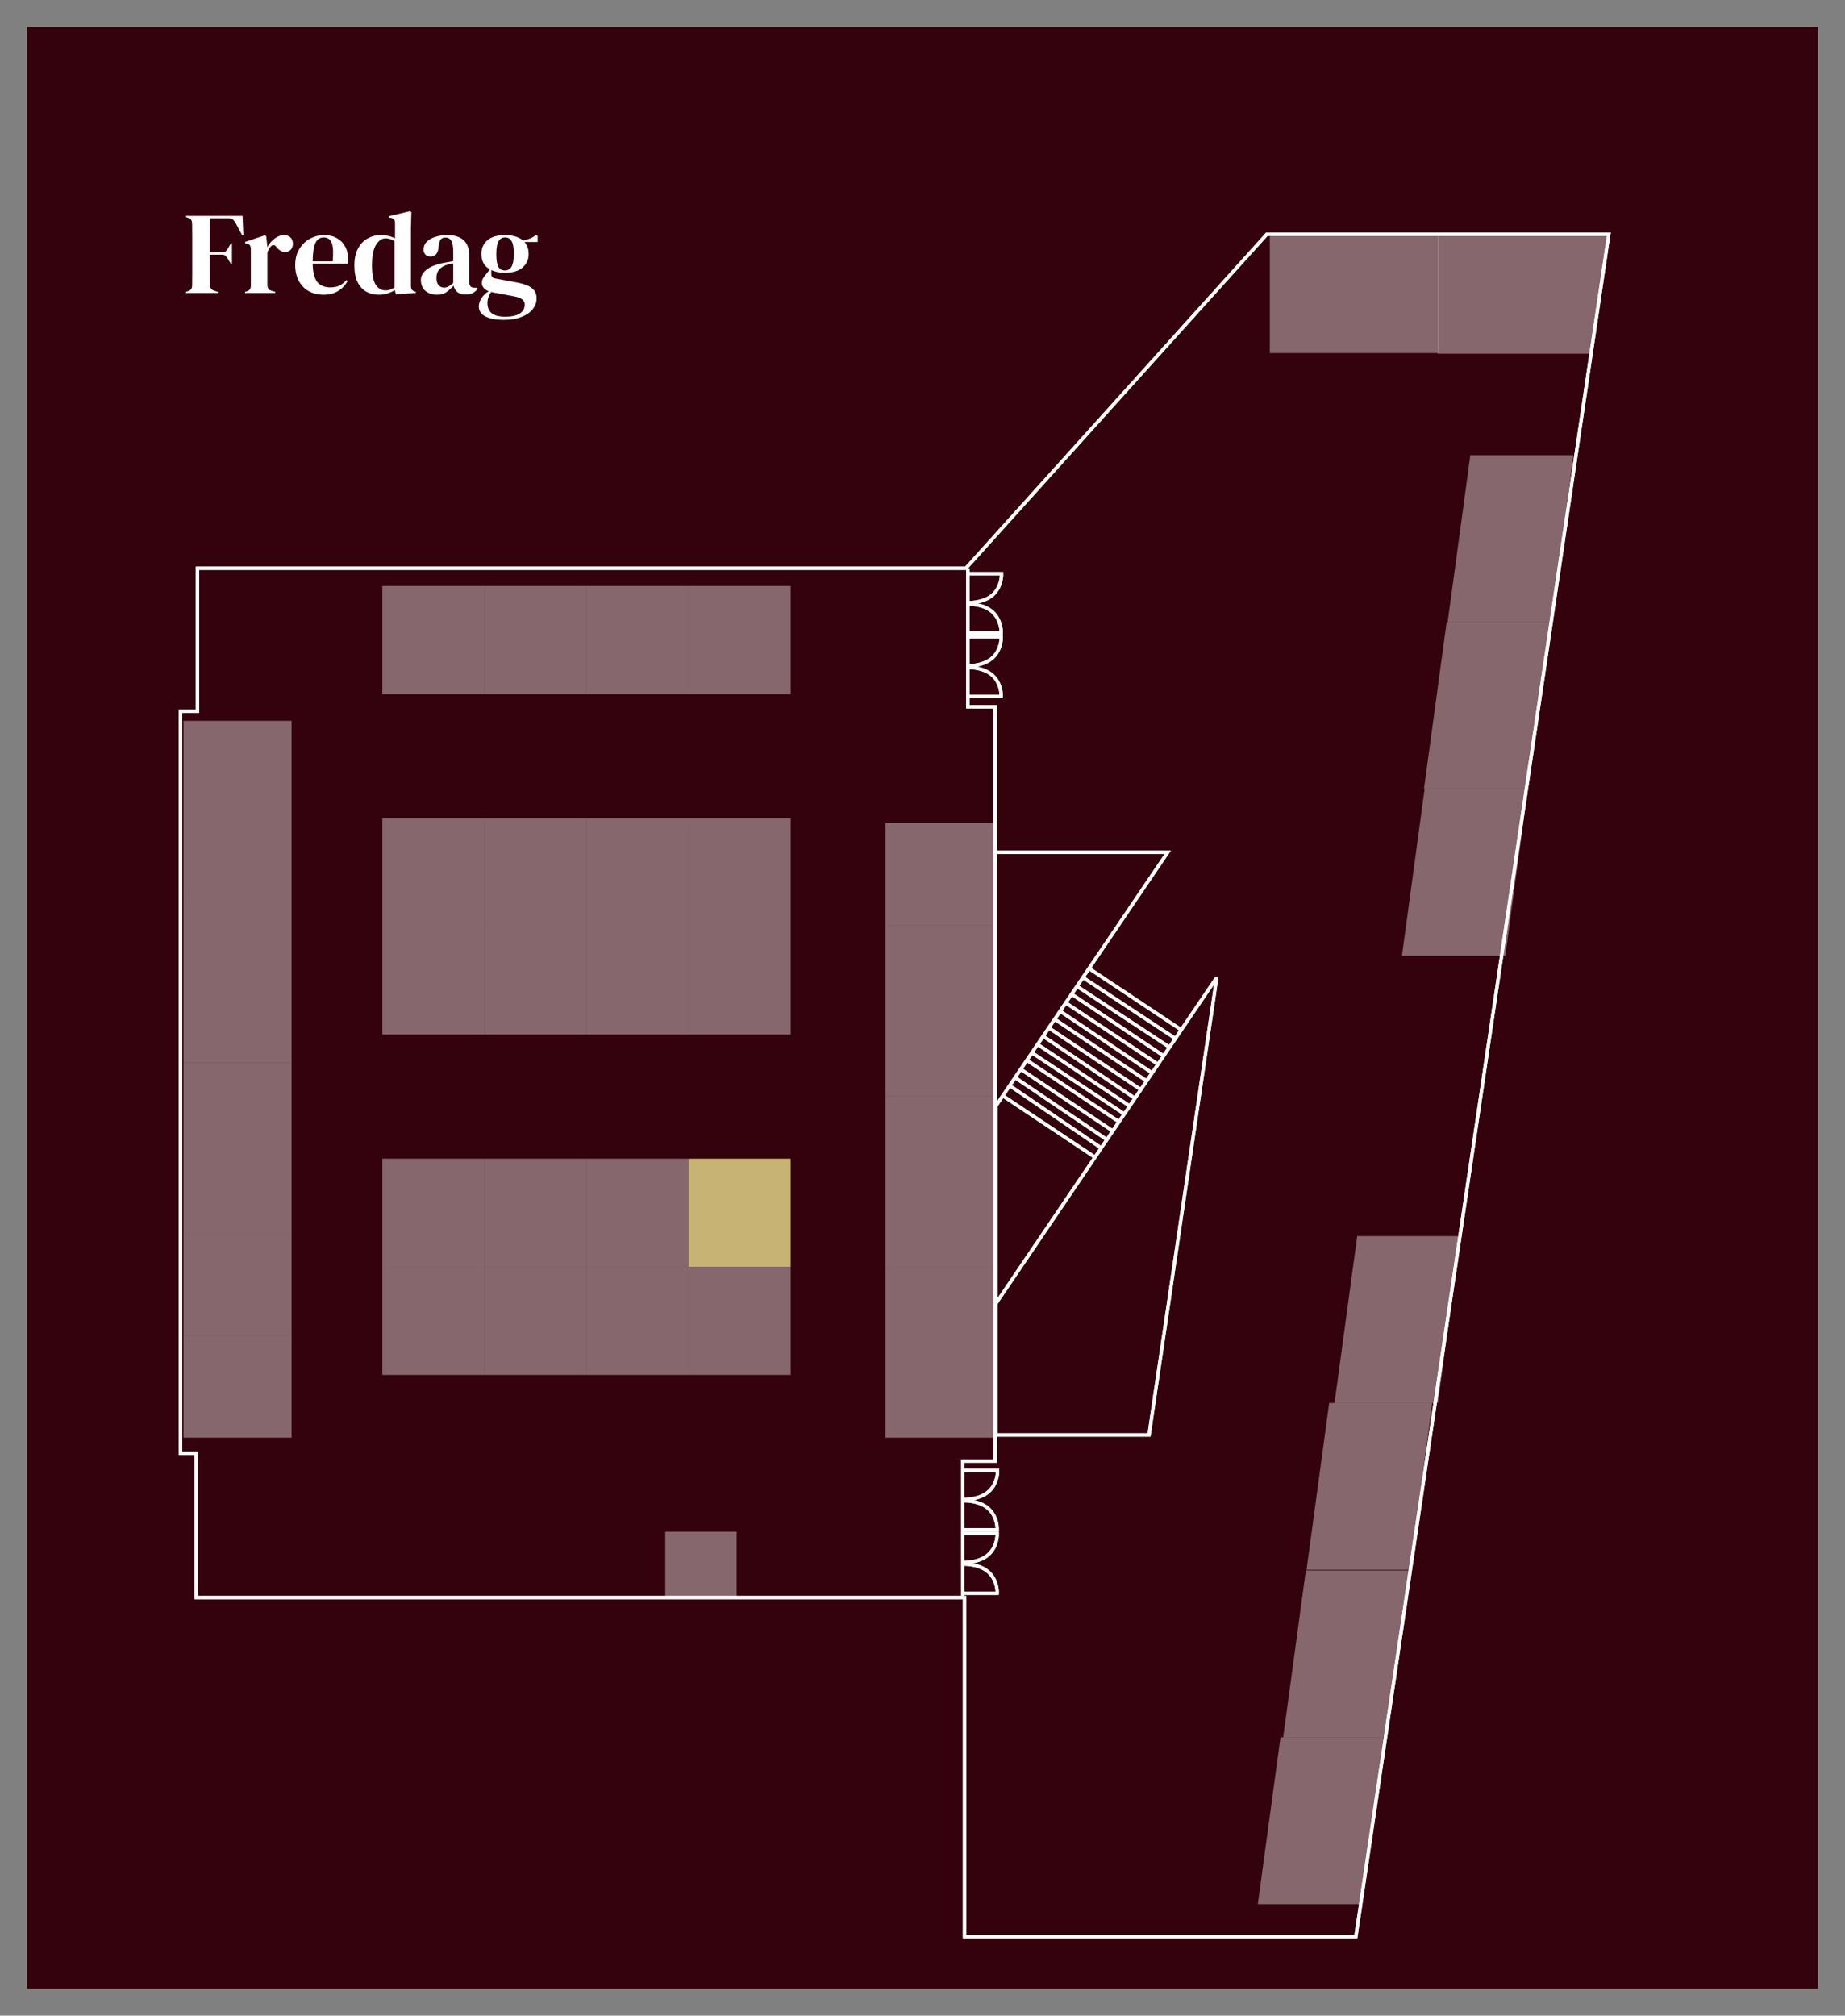 <svg width="100%" height="100%" viewBox="0 0 2765 3020" fill="none" xmlns="http://www.w3.org/2000/svg">
<rect x="0" y="0" width="2765" height="3020" fill="#808080" stroke="none"/>
<path d="M40 42C40 40.895 40.895 40 42 40H2723C2724.1 40 2725 40.895 2725 42V2978C2725 2979.1 2724.1 2980 2723 2980H42C40.895 2980 40 2979.1 40 2978V42Z" fill="#33020C"/>
<path d="M1447.5 851.5H296V1065.5H270.5V2177.5H294V2393.5H1445.5V2901.5H2032L2411 351H1898.5L1447.5 851.5Z" stroke="white" stroke-width="5"/>
<path d="M1447.5 851.5H296V1065.5H270.5V2177.5H294V2393.5H1445.5V2901.5H2032L2411 351H1898.5L1447.5 851.5Z" stroke="white" stroke-width="5"/>
<rect x="573" y="878" width="153" height="162" fill="white" fill-opacity="0.4"/>
<rect x="573" y="1388" width="153" height="162" fill="white" fill-opacity="0.4"/>
<rect x="573" y="1898" width="153" height="162" fill="white" fill-opacity="0.4"/>
<rect x="726" y="1388" width="153" height="162" transform="rotate(-180 726 1388)" fill="white" fill-opacity="0.4"/>
<rect x="726" y="1898" width="153" height="162" transform="rotate(-180 726 1898)" fill="white" fill-opacity="0.4"/>
<rect x="726" y="878" width="153" height="162" fill="white" fill-opacity="0.4"/>
<rect x="726" y="1388" width="153" height="162" fill="white" fill-opacity="0.4"/>
<rect x="726" y="1898" width="153" height="162" fill="white" fill-opacity="0.4"/>
<rect x="879" y="1388" width="153" height="162" transform="rotate(-180 879 1388)" fill="white" fill-opacity="0.4"/>
<rect x="879" y="1898" width="153" height="162" transform="rotate(-180 879 1898)" fill="white" fill-opacity="0.4"/>
<rect x="879" y="878" width="153" height="162" fill="white" fill-opacity="0.4"/>
<rect x="879" y="1388" width="153" height="162" fill="white" fill-opacity="0.4"/>
<rect x="879" y="1898" width="153" height="162" fill="white" fill-opacity="0.4"/>
<rect x="1032" y="1388" width="153" height="162" transform="rotate(-180 1032 1388)" fill="white" fill-opacity="0.4"/>
<rect x="1032" y="1898" width="153" height="162" transform="rotate(-180 1032 1898)" fill="white" fill-opacity="0.4"/>
<rect x="1032" y="878" width="153" height="162" fill="white" fill-opacity="0.4"/>
<rect x="1032" y="1388" width="153" height="162" fill="white" fill-opacity="0.4"/>
<rect x="1032" y="1898" width="153" height="162" fill="white" fill-opacity="0.4"/>
<rect x="1185" y="1388" width="153" height="162" transform="rotate(-180 1185 1388)" fill="white" fill-opacity="0.4"/>
<rect x="1185" y="1898" width="153" height="162" transform="rotate(-180 1185 1898)" fill="#C7B374"/>
<rect x="275" y="1336" width="256" height="162" transform="rotate(-90 275 1336)" fill="white" fill-opacity="0.4"/>
<rect x="275" y="1592" width="256" height="162" transform="rotate(-90 275 1592)" fill="white" fill-opacity="0.4"/>
<rect x="275" y="1848" width="256" height="162" transform="rotate(-90 275 1848)" fill="white" fill-opacity="0.4"/>
<rect x="275" y="2154" width="153" height="162" transform="rotate(-90 275 2154)" fill="white" fill-opacity="0.4"/>
<rect x="275" y="2001" width="153" height="162" transform="rotate(-90 275 2001)" fill="white" fill-opacity="0.4"/>
<rect x="1489" y="1898" width="256" height="162" transform="rotate(90 1489 1898)" fill="white" fill-opacity="0.4"/>
<rect x="1489" y="1642" width="256" height="162" transform="rotate(90 1489 1642)" fill="white" fill-opacity="0.4"/>
<rect x="1489" y="1386" width="256" height="162" transform="rotate(90 1489 1386)" fill="white" fill-opacity="0.4"/>
<rect x="1489" y="1233" width="153" height="162" transform="rotate(90 1489 1233)" fill="white" fill-opacity="0.4"/>
<path d="M2203.5 682H2358L2324.5 932H2169.5L2203.5 682Z" fill="white" fill-opacity="0.4"/>
<path d="M2168 932H2322.5L2289 1182H2134L2168 932Z" fill="white" fill-opacity="0.4"/>
<path d="M2135 1182H2289.5L2256 1432H2101L2135 1182Z" fill="white" fill-opacity="0.4"/>
<path d="M2034 1852H2188.5L2155 2102H2000L2034 1852Z" fill="white" fill-opacity="0.4"/>
<path d="M1992 2102H2146.5L2113 2352H1958L1992 2102Z" fill="white" fill-opacity="0.4"/>
<path d="M1957 2353H2111.5L2078 2603H1923L1957 2353Z" fill="white" fill-opacity="0.4"/>
<path d="M1919 2603H2073.5L2040 2853H1885L1919 2603Z" fill="white" fill-opacity="0.4"/>
<path d="M1903 529V354H2155V529H1903Z" fill="white" fill-opacity="0.4"/>
<path d="M2154.5 354H2409.5L2385.5 530H2154.5V354Z" fill="white" fill-opacity="0.4"/>
<path d="M1450.5 851.5V1059H1491.5V2189H1443V2394.5" stroke="white" stroke-width="5"/>
<path d="M1450.5 851.5V1059H1491.5V2189H1443V2394.5" stroke="white" stroke-width="5"/>
<path d="M1491.5 1277H1750L1632.09 1451M1492.5 1953V1657L1502.83 1641.75M1492.5 1953V2150H1722L1823.5 1464.5L1770.31 1543M1492.5 1953L1641 1733.84M1770.31 1543L1632.09 1451M1770.31 1543L1761.5 1556M1632.09 1451L1622.94 1464.5M1622.94 1464.5L1761.5 1556M1622.94 1464.5L1614 1477.7M1761.5 1556L1752.69 1569M1752.69 1569L1614 1477.7M1752.69 1569L1743.88 1582M1614 1477.7L1606 1489.5M1606 1489.5L1743.88 1582M1606 1489.5L1597.19 1502.5M1743.88 1582L1735.41 1594.5M1735.41 1594.5L1597.19 1502.5M1735.41 1594.5L1726.61 1607.5M1597.19 1502.5L1588.72 1515M1588.72 1515L1726.61 1607.5M1588.72 1515L1580.59 1527M1726.61 1607.5L1718.47 1619.5M1718.47 1619.5L1580.59 1527M1718.47 1619.5L1709.67 1632.5M1580.59 1527L1571.78 1540M1571.78 1540L1709.67 1632.5M1571.78 1540L1563.31 1552.5M1709.67 1632.5L1700.86 1645.5M1700.86 1645.5L1563.31 1552.5M1700.86 1645.5L1693 1657.1M1563.31 1552.5L1555 1564.77M1555 1564.77L1693 1657.1M1555 1564.77L1546.5 1577.31M1693 1657.1L1684.93 1669M1684.93 1669L1546.5 1577.31M1684.93 1669L1677 1680.71M1546.5 1577.31L1538.92 1588.5M1538.92 1588.5L1677 1680.71M1538.92 1588.5L1529.77 1602M1677 1680.71L1667.66 1694.5M1667.66 1694.5L1529.77 1602M1667.66 1694.5L1658.85 1707.5M1529.77 1602L1521.3 1614.5M1521.3 1614.5L1658.85 1707.5M1521.3 1614.5L1513.17 1626.5M1658.85 1707.5L1650.38 1720M1650.38 1720L1513.17 1626.5M1650.38 1720L1641 1733.84M1513.17 1626.5L1502.83 1641.75M1502.83 1641.75L1641 1733.84" stroke="white" stroke-width="5"/>
<path d="M1491.5 1277H1750L1632.09 1451M1492.5 1953V1657L1502.83 1641.75M1492.5 1953V2150H1722L1823.5 1464.5L1770.31 1543M1492.5 1953L1641 1733.84M1770.31 1543L1632.09 1451M1770.31 1543L1761.5 1556M1632.09 1451L1622.94 1464.5M1622.94 1464.5L1761.5 1556M1622.94 1464.5L1614 1477.7M1761.5 1556L1752.69 1569M1752.69 1569L1614 1477.7M1752.69 1569L1743.88 1582M1614 1477.7L1606 1489.5M1606 1489.5L1743.88 1582M1606 1489.5L1597.19 1502.5M1743.88 1582L1735.41 1594.5M1735.41 1594.5L1597.19 1502.5M1735.41 1594.5L1726.61 1607.5M1597.19 1502.5L1588.72 1515M1588.72 1515L1726.61 1607.5M1588.72 1515L1580.59 1527M1726.61 1607.5L1718.47 1619.5M1718.47 1619.5L1580.59 1527M1718.47 1619.5L1709.67 1632.5M1580.59 1527L1571.78 1540M1571.78 1540L1709.67 1632.5M1571.78 1540L1563.31 1552.5M1709.67 1632.5L1700.86 1645.5M1700.86 1645.5L1563.31 1552.5M1700.86 1645.5L1693 1657.1M1563.31 1552.5L1555 1564.77M1555 1564.77L1693 1657.1M1555 1564.77L1546.5 1577.31M1693 1657.1L1684.93 1669M1684.93 1669L1546.5 1577.31M1684.93 1669L1677 1680.71M1546.5 1577.31L1538.92 1588.5M1538.92 1588.5L1677 1680.71M1538.92 1588.5L1529.77 1602M1677 1680.71L1667.66 1694.5M1667.66 1694.5L1529.77 1602M1667.66 1694.5L1658.85 1707.5M1529.77 1602L1521.3 1614.5M1521.3 1614.5L1658.85 1707.5M1521.3 1614.5L1513.17 1626.5M1658.85 1707.5L1650.38 1720M1650.38 1720L1513.17 1626.5M1650.38 1720L1641 1733.84M1513.17 1626.5L1502.83 1641.75M1502.83 1641.75L1641 1733.84" stroke="white" stroke-width="5"/>
<path d="M1449.5 859.5H1501C1501 859.5 1502 878.726 1487.5 891.5C1473 904.274 1449.5 903 1449.5 903" stroke="white" stroke-width="5"/>
<path d="M1449 954H1500.5C1500.5 954 1501.5 973.226 1487 986C1472.5 998.774 1449 997.5 1449 997.5" stroke="white" stroke-width="5"/>
<path d="M1449 948.535H1500.5C1500.5 948.535 1501.5 929.309 1487 916.535C1472.5 903.761 1449 905.035 1449 905.035" stroke="white" stroke-width="5"/>
<path d="M1449 1043.54H1500.5C1500.5 1043.54 1501.5 1024.31 1487 1011.54C1472.5 998.761 1449 1000.04 1449 1000.04" stroke="white" stroke-width="5"/>
<path d="M1449.5 859.5H1501C1501 859.5 1502 878.726 1487.5 891.5C1473 904.274 1449.5 903 1449.5 903" stroke="white" stroke-width="5"/>
<path d="M1449 954H1500.5C1500.5 954 1501.5 973.226 1487 986C1472.5 998.774 1449 997.5 1449 997.5" stroke="white" stroke-width="5"/>
<path d="M1449 948.535H1500.5C1500.5 948.535 1501.5 929.309 1487 916.535C1472.5 903.761 1449 905.035 1449 905.035" stroke="white" stroke-width="5"/>
<path d="M1449 1043.54H1500.5C1500.5 1043.54 1501.5 1024.31 1487 1011.54C1472.5 998.761 1449 1000.04 1449 1000.04" stroke="white" stroke-width="5"/>
<path d="M1443.5 2203H1495C1495 2203 1496 2222.23 1481.5 2235C1467 2247.77 1443.5 2246.5 1443.5 2246.5" stroke="white" stroke-width="5"/>
<path d="M1443 2297.5H1494.5C1494.5 2297.5 1495.5 2316.73 1481 2329.5C1466.5 2342.27 1443 2341 1443 2341" stroke="white" stroke-width="5"/>
<path d="M1443 2292.04H1494.5C1494.5 2292.04 1495.5 2272.81 1481 2260.04C1466.5 2247.26 1443 2248.54 1443 2248.54" stroke="white" stroke-width="5"/>
<path d="M1443 2387.04H1494.5C1494.5 2387.04 1495.5 2367.81 1481 2355.04C1466.5 2342.26 1443 2343.54 1443 2343.54" stroke="white" stroke-width="5"/>
<path d="M1443.5 2203H1495C1495 2203 1496 2222.23 1481.5 2235C1467 2247.77 1443.5 2246.5 1443.5 2246.5" stroke="white" stroke-width="5"/>
<path d="M1443 2297.5H1494.5C1494.5 2297.5 1495.5 2316.73 1481 2329.5C1466.5 2342.27 1443 2341 1443 2341" stroke="white" stroke-width="5"/>
<path d="M1443 2292.04H1494.5C1494.5 2292.04 1495.5 2272.81 1481 2260.04C1466.5 2247.26 1443 2248.54 1443 2248.54" stroke="white" stroke-width="5"/>
<path d="M1443 2387.04H1494.5C1494.5 2387.04 1495.5 2367.81 1481 2355.04C1466.5 2342.26 1443 2343.54 1443 2343.54" stroke="white" stroke-width="5"/>
<path d="M1104 2393H997V2295H1104V2393Z" fill="white" fill-opacity="0.4"/>
<path d="M278.85 439V437.25L282 436.2C284.333 435.383 285.908 434.275 286.725 432.875C287.542 431.475 287.95 429.608 287.95 427.275C288.067 420.275 288.125 413.217 288.125 406.1C288.125 398.983 288.125 391.867 288.125 384.75V377.75C288.125 370.75 288.125 363.75 288.125 356.75C288.125 349.633 288.067 342.575 287.95 335.575C287.95 333.242 287.6 331.375 286.9 329.975C286.317 328.575 284.917 327.467 282.7 326.65L278.85 325.25V323.5H363.55L364.775 352.55H363.025L353.05 334.175C351.883 331.958 350.542 330.208 349.025 328.925C347.508 327.642 345.408 327 342.725 327H314.55C314.433 335.283 314.375 343.742 314.375 352.375C314.375 361.008 314.375 369.583 314.375 378.1H332.575C335.258 378.1 337.242 377.517 338.525 376.35C339.808 375.183 341.033 373.492 342.2 371.275L345.875 364.625H347.625V395.25H345.875L342.025 388.6C340.858 386.5 339.633 384.808 338.35 383.525C337.183 382.242 335.258 381.6 332.575 381.6H314.375C314.375 389.767 314.375 397.583 314.375 405.05C314.375 412.4 314.433 419.633 314.55 426.75C314.55 431.3 316.767 434.275 321.2 435.675L326.45 437.25V439H278.85ZM367.196 439V437.25L369.821 436.55C372.155 435.85 373.73 434.8 374.546 433.4C375.48 432 375.946 430.192 375.946 427.975V373.2C375.946 370.633 375.48 368.767 374.546 367.6C373.73 366.317 372.155 365.442 369.821 364.975L367.196 364.275V362.525L397.296 352.375L399.046 354.125L400.621 369.175V370.575C402.255 367.308 404.355 364.333 406.921 361.65C409.605 358.85 412.521 356.575 415.671 354.825C418.938 353.075 422.146 352.2 425.296 352.2C429.73 352.2 433.113 353.425 435.446 355.875C437.78 358.325 438.946 361.417 438.946 365.15C438.946 369.117 437.78 372.208 435.446 374.425C433.23 376.525 430.546 377.575 427.396 377.575C422.496 377.575 418.18 375.125 414.446 370.225L414.096 369.875C412.93 368.242 411.588 367.367 410.071 367.25C408.555 367.017 407.155 367.717 405.871 369.35C404.705 370.4 403.713 371.683 402.896 373.2C402.196 374.6 401.496 376.233 400.796 378.1V426.925C400.796 431.592 402.838 434.508 406.921 435.675L412.521 437.25V439H367.196ZM485.633 352.2C493.216 352.2 499.691 353.775 505.058 356.925C510.425 359.958 514.508 364.158 517.308 369.525C520.225 374.775 521.683 380.783 521.683 387.55C521.683 388.833 521.625 390.175 521.508 391.575C521.391 392.858 521.158 394.025 520.808 395.075H468.658C468.775 407.675 470.991 416.775 475.308 422.375C479.741 427.858 486.275 430.6 494.908 430.6C500.741 430.6 505.466 429.667 509.083 427.8C512.7 425.933 516.083 423.192 519.233 419.575L520.983 421.15C517.366 427.567 512.525 432.583 506.458 436.2C500.508 439.817 493.333 441.625 484.933 441.625C476.65 441.625 469.3 439.875 462.883 436.375C456.466 432.758 451.45 427.625 447.833 420.975C444.216 414.325 442.408 406.392 442.408 397.175C442.408 387.608 444.508 379.5 448.708 372.85C452.908 366.083 458.275 360.95 464.808 357.45C471.458 353.95 478.4 352.2 485.633 352.2ZM485.108 355.7C481.725 355.7 478.808 356.75 476.358 358.85C474.025 360.833 472.158 364.45 470.758 369.7C469.475 374.833 468.775 382.125 468.658 391.575H498.583C499.75 378.858 499.283 369.7 497.183 364.1C495.083 358.5 491.058 355.7 485.108 355.7ZM567.504 441.625C560.621 441.625 554.438 440.108 548.954 437.075C543.471 433.925 539.096 429.142 535.829 422.725C532.679 416.192 531.104 407.85 531.104 397.7C531.104 387.433 532.913 378.975 536.529 372.325C540.146 365.558 544.929 360.542 550.879 357.275C556.829 353.892 563.304 352.2 570.304 352.2C574.388 352.2 578.296 352.608 582.029 353.425C585.763 354.242 589.088 355.467 592.004 357.1V334.35C592.004 331.9 591.596 330.092 590.779 328.925C590.079 327.758 588.504 326.942 586.054 326.475L582.729 325.775V324.025L614.579 316.325L616.504 317.9L615.804 342.4V427.975C615.804 430.308 616.213 432.233 617.029 433.75C617.846 435.15 619.363 436.142 621.579 436.725L623.154 437.25V439L593.229 440.925L591.654 434.625C588.504 436.725 584.888 438.417 580.804 439.7C576.838 440.983 572.404 441.625 567.504 441.625ZM577.654 435.15C582.554 435.15 587.046 433.692 591.129 430.775V361.3C586.813 358.5 582.379 357.1 577.829 357.1C572.229 357.1 567.446 360.367 563.479 366.9C559.513 373.317 557.529 383.467 557.529 397.35C557.529 411.233 559.396 421.033 563.129 426.75C566.863 432.35 571.704 435.15 577.654 435.15ZM654.734 441.625C647.967 441.625 642.25 439.7 637.584 435.85C633.034 432 630.759 426.458 630.759 419.225C630.759 413.742 633.559 408.725 639.159 404.175C644.759 399.508 653.567 396.008 665.584 393.675C667.45 393.325 669.55 392.975 671.884 392.625C674.217 392.158 676.667 391.692 679.234 391.225V377.4C679.234 369.467 678.242 363.925 676.259 360.775C674.392 357.508 671.417 355.875 667.334 355.875C664.534 355.875 662.317 356.808 660.684 358.675C659.05 360.425 658 363.517 657.534 367.95L657.184 369.875C656.95 374.892 655.725 378.567 653.509 380.9C651.292 383.233 648.55 384.4 645.284 384.4C642.25 384.4 639.742 383.467 637.759 381.6C635.775 379.733 634.784 377.225 634.784 374.075C634.784 369.292 636.417 365.267 639.684 362C643.067 358.733 647.5 356.283 652.984 354.65C658.467 353.017 664.417 352.2 670.834 352.2C681.217 352.2 689.209 354.767 694.809 359.9C700.525 364.917 703.384 373.142 703.384 384.575V423.25C703.384 428.5 705.834 431.125 710.734 431.125H714.584L716.159 432.525C713.942 435.325 711.492 437.483 708.809 439C706.242 440.517 702.567 441.275 697.784 441.275C692.65 441.275 688.567 440.108 685.534 437.775C682.617 435.325 680.692 432.117 679.759 428.15C676.259 431.883 672.642 435.092 668.909 437.775C665.292 440.342 660.567 441.625 654.734 441.625ZM665.409 430.95C667.742 430.95 669.9 430.425 671.884 429.375C673.984 428.208 676.434 426.458 679.234 424.125V394.725C678.067 394.958 676.9 395.192 675.734 395.425C674.567 395.658 673.225 395.892 671.709 396.125C666.342 397.525 662.025 399.917 658.759 403.3C655.609 406.567 654.034 411 654.034 416.6C654.034 421.383 655.142 425 657.359 427.45C659.575 429.783 662.259 430.95 665.409 430.95ZM756.713 408.725C748.663 408.725 741.838 407.383 736.238 404.7V410.65C736.238 414.267 738.047 416.425 741.663 417.125L774.563 423.25C780.047 424.3 785.005 425.7 789.438 427.45C793.872 429.083 797.43 431.475 800.113 434.625C802.797 437.658 804.138 441.858 804.138 447.225C804.138 452.942 802.272 458.192 798.538 462.975C794.805 467.875 789.263 471.783 781.913 474.7C774.68 477.733 765.638 479.25 754.788 479.25C745.455 479.25 738.047 478.258 732.563 476.275C727.08 474.408 723.172 471.958 720.838 468.925C718.622 465.892 717.513 462.683 717.513 459.3C717.513 455.1 718.913 450.842 721.713 446.525C724.63 442.325 728.188 438.942 732.388 436.375C728.772 434.975 726.147 433.167 724.513 430.95C722.88 428.733 722.063 426.342 722.063 423.775C722.063 421.442 722.647 419.283 723.813 417.3C725.097 415.2 726.613 413.1 728.363 411L734.138 403.65C725.622 398.75 721.363 391.05 721.363 380.55C721.363 372.15 724.338 365.325 730.288 360.075C736.355 354.825 745.222 352.2 756.888 352.2C762.838 352.2 768.03 352.9 772.463 354.3C777.013 355.7 780.747 357.683 783.663 360.25C787.397 359.667 790.897 358.733 794.163 357.45C797.547 356.05 800.58 354.183 803.263 351.85L805.713 353.6V362.525H785.938C790.138 367.192 792.238 373.2 792.238 380.55C792.238 388.717 789.205 395.483 783.138 400.85C777.188 406.1 768.38 408.725 756.713 408.725ZM756.538 405.225C761.205 405.225 764.588 403.3 766.688 399.45C768.905 395.6 770.013 389.183 770.013 380.2C770.013 371.217 768.905 364.917 766.688 361.3C764.588 357.567 761.322 355.7 756.888 355.7C752.572 355.7 749.305 357.625 747.088 361.475C744.872 365.208 743.763 371.567 743.763 380.55C743.763 389.533 744.755 395.892 746.738 399.625C748.838 403.358 752.105 405.225 756.538 405.225ZM730.463 453.7C730.463 460.583 732.563 465.775 736.763 469.275C741.08 472.775 747.847 474.525 757.063 474.525C766.747 474.525 774.038 472.95 778.938 469.8C783.838 466.65 786.288 462.217 786.288 456.5C786.288 453.233 785.063 450.608 782.613 448.625C780.28 446.642 776.255 445.125 770.538 444.075L738.863 438.125C737.93 437.892 736.997 437.658 736.063 437.425C734.43 439.758 733.088 442.383 732.038 445.3C730.988 448.333 730.463 451.133 730.463 453.7Z" fill="white"/>
<path d="M42 41H2723V39H42V41ZM2724 42V2978H2726V42H2724ZM2723 2979H42V2981H2723V2979ZM41 2978V42H39V2978H41ZM42 2979C41.448 2979 41 2978.55 41 2978H39C39 2979.66 40.343 2981 42 2981V2979ZM2724 2978C2724 2978.55 2723.55 2979 2723 2979V2981C2724.66 2981 2726 2979.66 2726 2978H2724ZM2723 41C2723.55 41 2724 41.448 2724 42H2726C2726 40.343 2724.66 39 2723 39V41ZM42 39C40.343 39 39 40.343 39 42H41C41 41.448 41.448 41 42 41V39Z" fill="white" fill-opacity="0.1"/>
</svg>

